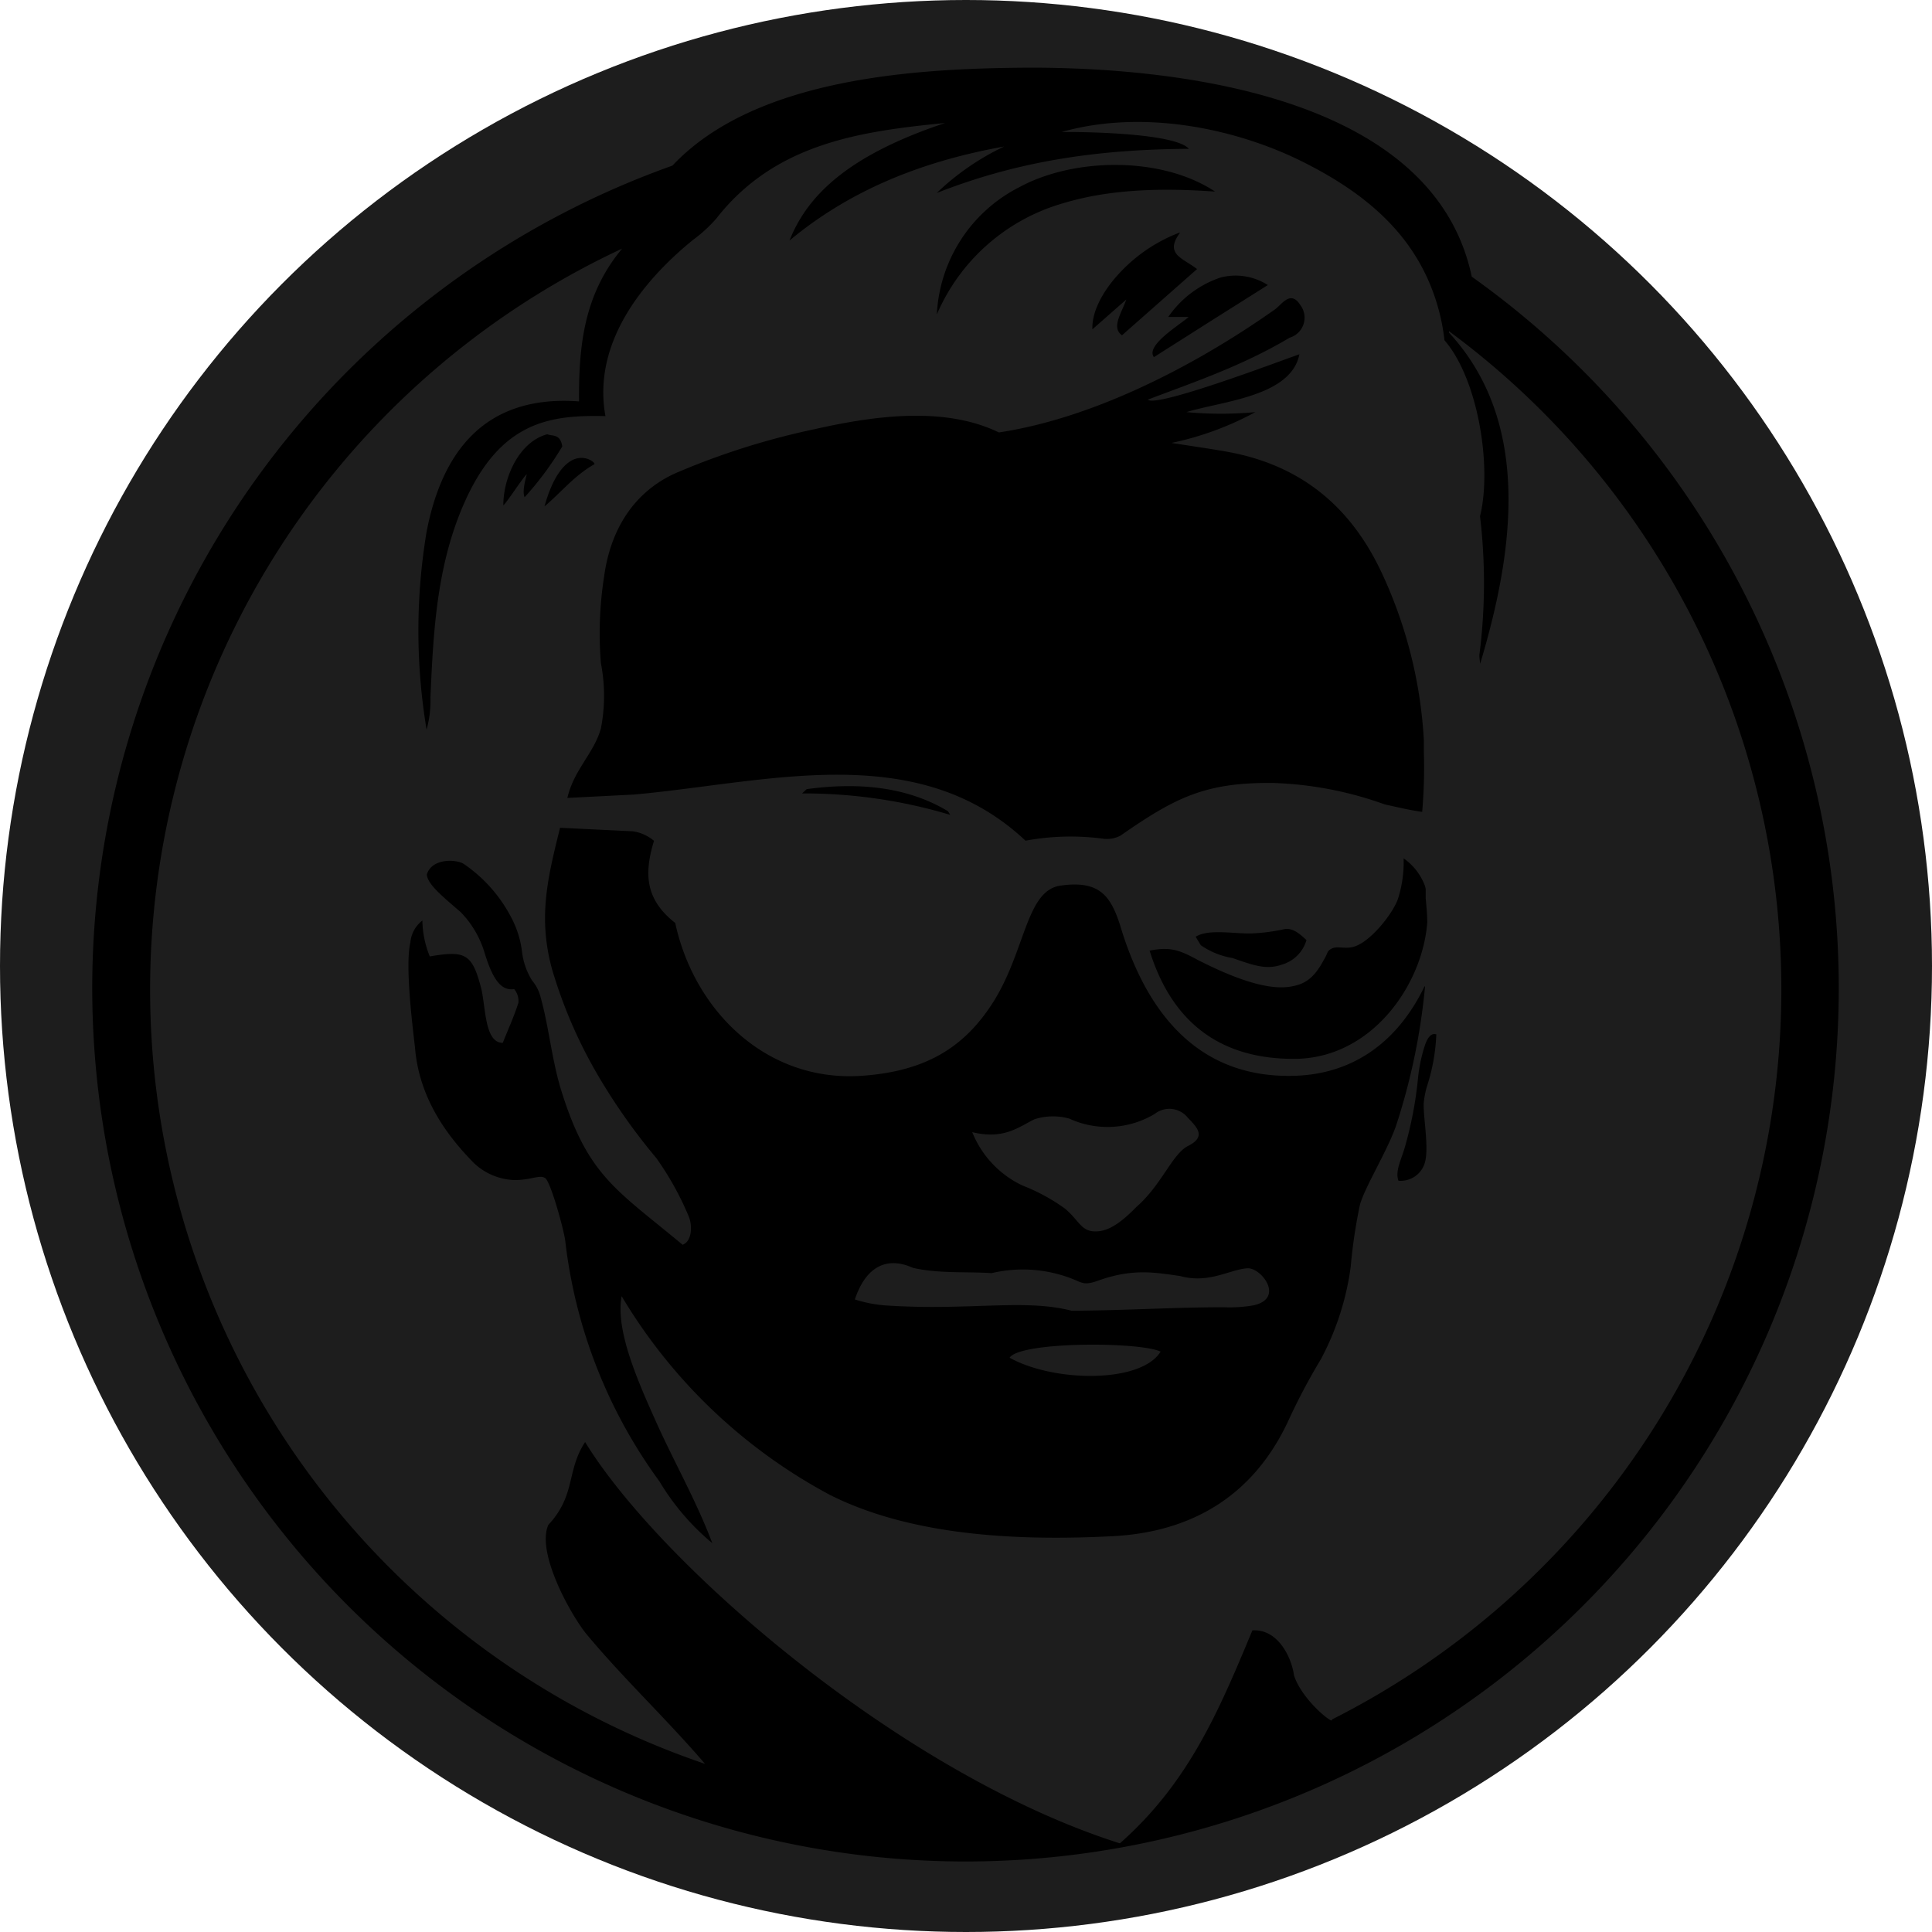 <svg id="Слой_1" data-name="Слой 1" xmlns="http://www.w3.org/2000/svg" viewBox="0 0 175 175">
  <circle class="cls-1" cx="87.5" cy="87.5" r="87.5" fill="#1d1d1d"/>
  <path class="cls-2" d="M118.91,53c7.53-8,22.18-8.83,32.48-8.87,13.6,0,36.51,2.68,39.92,18.93A79.1,79.1,0,1,1,118.91,53" transform="translate(-58 -38)" fill="currentColor"/>
  <path class="cls-3" d="M107.59,77.33c-2.57.67-4,3.93-4,6.44.32-.24,1.82-2.59,2.12-2.81,0,.11-.46,1.5-.19,2.08a28.87,28.87,0,0,0,3.41-4.6c-.17-1.15-.86-.91-1.37-1.11m-.28,6.57c1.44-1.18,2.7-2.8,4.54-3.84.19-.08-.71-.91-1.86-.44C109.11,80,108.09,81.09,107.31,83.9Zm55.84,76.54c-1.78,2.88-9.69,2.77-13.67.54C150.42,159.5,161.3,159.52,163.15,160.44Zm-27.69-4.73c1-3,2.9-3.93,5.26-2.87,2.29.53,4.75.33,7.13.48a12.29,12.29,0,0,1,7.29.51c.9.35,1.07.61,2.25.21,3.27-1.2,5.33-.76,7.53-.46,2.63.74,4.58-.64,6.15-.7,1.26,0,3.33,2.74.49,3.36a12.63,12.63,0,0,1-2.68.17c-4.53,0-8.52.28-13.77.32-4.27-1.11-9.25,0-16.63-.47A11.76,11.76,0,0,1,135.46,155.71Zm10.6-15.17c2.93.73,4.29-.5,5.68-1.16a5.52,5.52,0,0,1,3.14-.06,8.31,8.31,0,0,0,7.74-.42,2.14,2.14,0,0,1,3,.34c.83.87,1.73,1.72,0,2.57-1.41.74-2.39,3.54-4.64,5.5-1.57,1.61-2.67,2.25-3.75,2.23-1.27,0-1.47-1-2.73-2.06a17,17,0,0,0-3.84-2.09A9.08,9.08,0,0,1,146.06,140.54Zm26.81-76.72a5.42,5.42,0,0,0-4.29-.68,9.39,9.39,0,0,0-4.73,3.57h1.85c-.84.74-3.93,2.58-3.15,3.64l5.12-3.25Zm-8-4.75a14.4,14.4,0,0,0-5.28,3.5c-1.65,1.71-2.68,3.66-2.61,5.26l3.07-2.7c-.44,1.26-1.38,2.53-.39,3.24l6.8-6c-.78-.6-1.75-1-2-1.59C164.23,60.39,164.31,59.86,164.89,59.07Zm3.23-3.71c-4.81-3.2-12.75-3.12-17.75-.4a13.67,13.67,0,0,0-7.46,11.52A17.76,17.76,0,0,1,154.3,56.41C158.48,55.14,163.19,55,168.12,55.36Zm-24.2,56.12c-3.43-2.06-7.68-2.7-12.8-2l-.42.39a46,46,0,0,1,13.42,1.94Zm22.27.09c3.7-1.7,7.42-1.95,12-1l.25.23A42.15,42.15,0,0,0,166,112Zm-24.27,13.05c-4.1,3.45-10.55,4.73-13.18,1.78a17.39,17.39,0,0,0,5.32-.75A27.14,27.14,0,0,1,141.92,124.62Zm24.42-1.79.48.79a7.13,7.13,0,0,0,2.87,1.16c1.71.58,3,1.12,4.45.6a3.25,3.25,0,0,0,2.25-2.23c-.61-.56-1.2-1.09-1.95-1a17.31,17.31,0,0,1-3,.4C169.81,122.6,167.52,122.12,166.34,122.83Zm-39.06-5.16c.71-2.42,4.75-3.51,7-1.69A34.08,34.08,0,0,0,127.28,117.67Zm8.58,16.16a14.26,14.26,0,0,1-14.43-11.27c.71,0,2.31-.22,3.41.91a3.77,3.77,0,0,0,4.67,1.63,9.39,9.39,0,0,1-1.66-1.45c-.61-1,0-1.79,1.11-1.84.52,0,1.22.52,1.75.49.89-.06,1.62-.67,2.47-.51,1.38.26,2.12.37,2.58.07s.65-1.09.81-2.65c1.14-.19,1.14,1.87,1.83,2.25,1,.55,2.71.11,3.64.3a1.38,1.38,0,0,1,1.27,1.6c2.16.39,5-2.9,5.69-4.4.34,3.92-2.09,9.55-5.7,12.47A12,12,0,0,1,135.86,133.83Zm26.32-9.73c2.19,7.07,7,9.83,13.09,9.81,7,0,11.64-6.69,12.06-12.36,0-.69-.07-1.41-.14-2.18,0-.29,0-.57,0-.84a3,3,0,0,0-.08-.32,5.31,5.31,0,0,0-1.92-2.46,10.92,10.92,0,0,1-.51,3.66c-.49,1.4-2.57,4-4.09,4.37-.78.18-1.4-.1-1.89.13s-.37.46-.72,1c-.94,1.79-1.82,2.28-3.13,2.47-2.46.37-6.05-1.29-8.25-2.4C165,124.15,164.13,123.71,162.18,124.1Zm24.9,3.25c-2.26,4.69-6.11,7.88-11.64,8.09-7.95.3-13.24-4.56-15.95-13.69-.87-2.68-1.92-4-5.32-3.54-3.13.38-3.19,5.66-6,10.31-2.59,4.21-6.09,6.53-12.14,6.93-8.52.55-15.08-5.83-16.82-13.85-2.65-2.08-2.87-4.36-1.92-7.44a3.88,3.88,0,0,0-1.9-.86l-6.61-.32c-1.13,4.55-2,8.1-.74,12.76a42.89,42.89,0,0,0,4.3,9.88,54.83,54.83,0,0,0,5.16,7.28,27.14,27.14,0,0,1,2.91,5.22c.37.81.35,2.31-.53,2.63-6-5-8.58-6.21-11-14-.87-2.84-1.1-5.73-1.89-8.53a3.73,3.73,0,0,0-.74-1.4,6.32,6.32,0,0,1-.92-2.64,8.88,8.88,0,0,0-1-3.13,13.25,13.25,0,0,0-4.25-4.78c-.6-.43-2.89-.6-3.37.94.08.9,1.37,1.94,3.08,3.42a9,9,0,0,1,2.12,3.56c.71,2.37,1.47,3.6,2.71,3.4a1.68,1.68,0,0,1,.39,1.23c-.38,1.21-.91,2.37-1.42,3.64-1.71,0-1.52-3.43-2-5.11-.8-3-1.45-3.25-4.61-2.72a8.83,8.83,0,0,1-.67-3.25,2.82,2.82,0,0,0-1.09,2c-.5,2.1.23,7.81.42,9.5.34,4.21,2.5,7.61,5.37,10.5a5.62,5.62,0,0,0,3.64,1.51c1.55,0,2.28-.51,2.78-.18s1.69,4.66,1.82,5.68a45.71,45.71,0,0,0,8.53,21.79,21.91,21.91,0,0,0,4.79,5.6c-1.42-3.78-3.47-7.37-5.07-10.94s-3.74-8.32-3.14-11.43a48.6,48.6,0,0,0,18.87,18c7.68,3.86,17.62,4.14,25.57,3.74,7.23-.37,12.75-3.67,15.9-10.36a56.7,56.7,0,0,1,3-5.68,24.77,24.77,0,0,0,2.7-8.39,46.67,46.67,0,0,1,.83-5.58c.41-1.55,2.47-4.87,3.26-7.13A57.64,57.64,0,0,0,187.08,127.35Zm1,4.33c-.41-.1-.71.32-.93.91a14.21,14.21,0,0,0-.65,3,34.72,34.72,0,0,1-1.26,6.53c-.34,1.08-.81,2-.52,2.83a2.28,2.28,0,0,0,2.29-1.35c.58-1.24-.06-4.32,0-5.69a8.17,8.17,0,0,1,.27-1.43A17.42,17.42,0,0,0,188.1,131.68Zm-78.71-21.4,6.1-.31c12.05-1.08,25.6-5.1,35.47,4.18a22.41,22.41,0,0,1,7.11-.17,2.67,2.67,0,0,0,1.48-.28c5-3.48,7.71-4.84,13.82-4.78a32.81,32.81,0,0,1,10.12,1.94c1.32.29,2.26.52,3.4.68a45.82,45.82,0,0,0,.15-5.48h0v-.5h0V105h0a41.17,41.17,0,0,0-3.71-14.89c-2.83-6.2-7.42-10-14.15-11.2-1.53-.27-3.08-.49-5-.79a27.77,27.77,0,0,0,7.6-2.79,33.84,33.84,0,0,1-6.24,0c3.22-1,9.47-1.4,10.23-5.24-1.63.56-12.93,4.86-13.73,4.11,3.89-1.49,8.47-3,12.84-5.61a1.89,1.89,0,0,0,1-2.92c-.9-1.45-1.68-.11-2.33.36-7.08,5-16.31,9.83-25,11.14-4.77-2.31-10.89-1.61-16.67-.3a66.73,66.73,0,0,0-12.64,4c-3.84,1.74-5.89,5.21-6.45,9.35a33.33,33.33,0,0,0-.29,7.85,15.49,15.49,0,0,1,0,5.91C111.8,106.24,110,107.68,109.39,110.28ZM111,168.62c-1.71,2.59-.81,4.79-3.33,7.5-1.1,2.46,1.93,8,3.43,9.87,3.32,4,7.32,7.76,10.76,11.78a74.06,74.06,0,0,1-7.51-137.25c-3.41,4.1-3.94,8.65-3.9,13.84-8.79-.65-12.48,4.9-13.81,11.81a54.54,54.54,0,0,0,0,17.92,9.78,9.78,0,0,0,.35-2.91c.26-6.1.59-12.18,3.17-17.86,3.3-7.27,7.85-7.73,12.68-7.63-1.18-6.48,3.19-12.1,7.92-15.95a13.07,13.07,0,0,0,2.12-1.94c5.32-6.81,13-7.9,20.73-8.66-9,3-12.52,6.69-14.1,10.65,5.88-4.9,12.66-7.3,19.45-8.52a23.08,23.08,0,0,0-6.11,4.21c7.1-2.79,14.2-3.95,22.84-4-1.29-1.49-10.26-1.55-11.54-1.52,7.42-2.11,15.84-.29,21.76,2.65,4.86,2.42,9.17,5.62,11.44,10.72a18.62,18.62,0,0,1,1.49,5.49c3.06,3.53,4.32,11.49,3.22,15.94A51.21,51.21,0,0,1,192,97.34c0,.26.05.52.07.79,3.08-10.25,4.68-21.86-2.82-30V68a74.08,74.08,0,0,1-10.62,125.76c.27.54-2.66-1.69-3.42-4-.21-1.59-1.43-4.23-3.77-4.08-3.07,7.38-5.78,13.79-12,19.29C139.58,198.67,117.75,179.66,111,168.62Z" transform="translate(-58 -38)" fill="#1d1d1d"/>
</svg>
